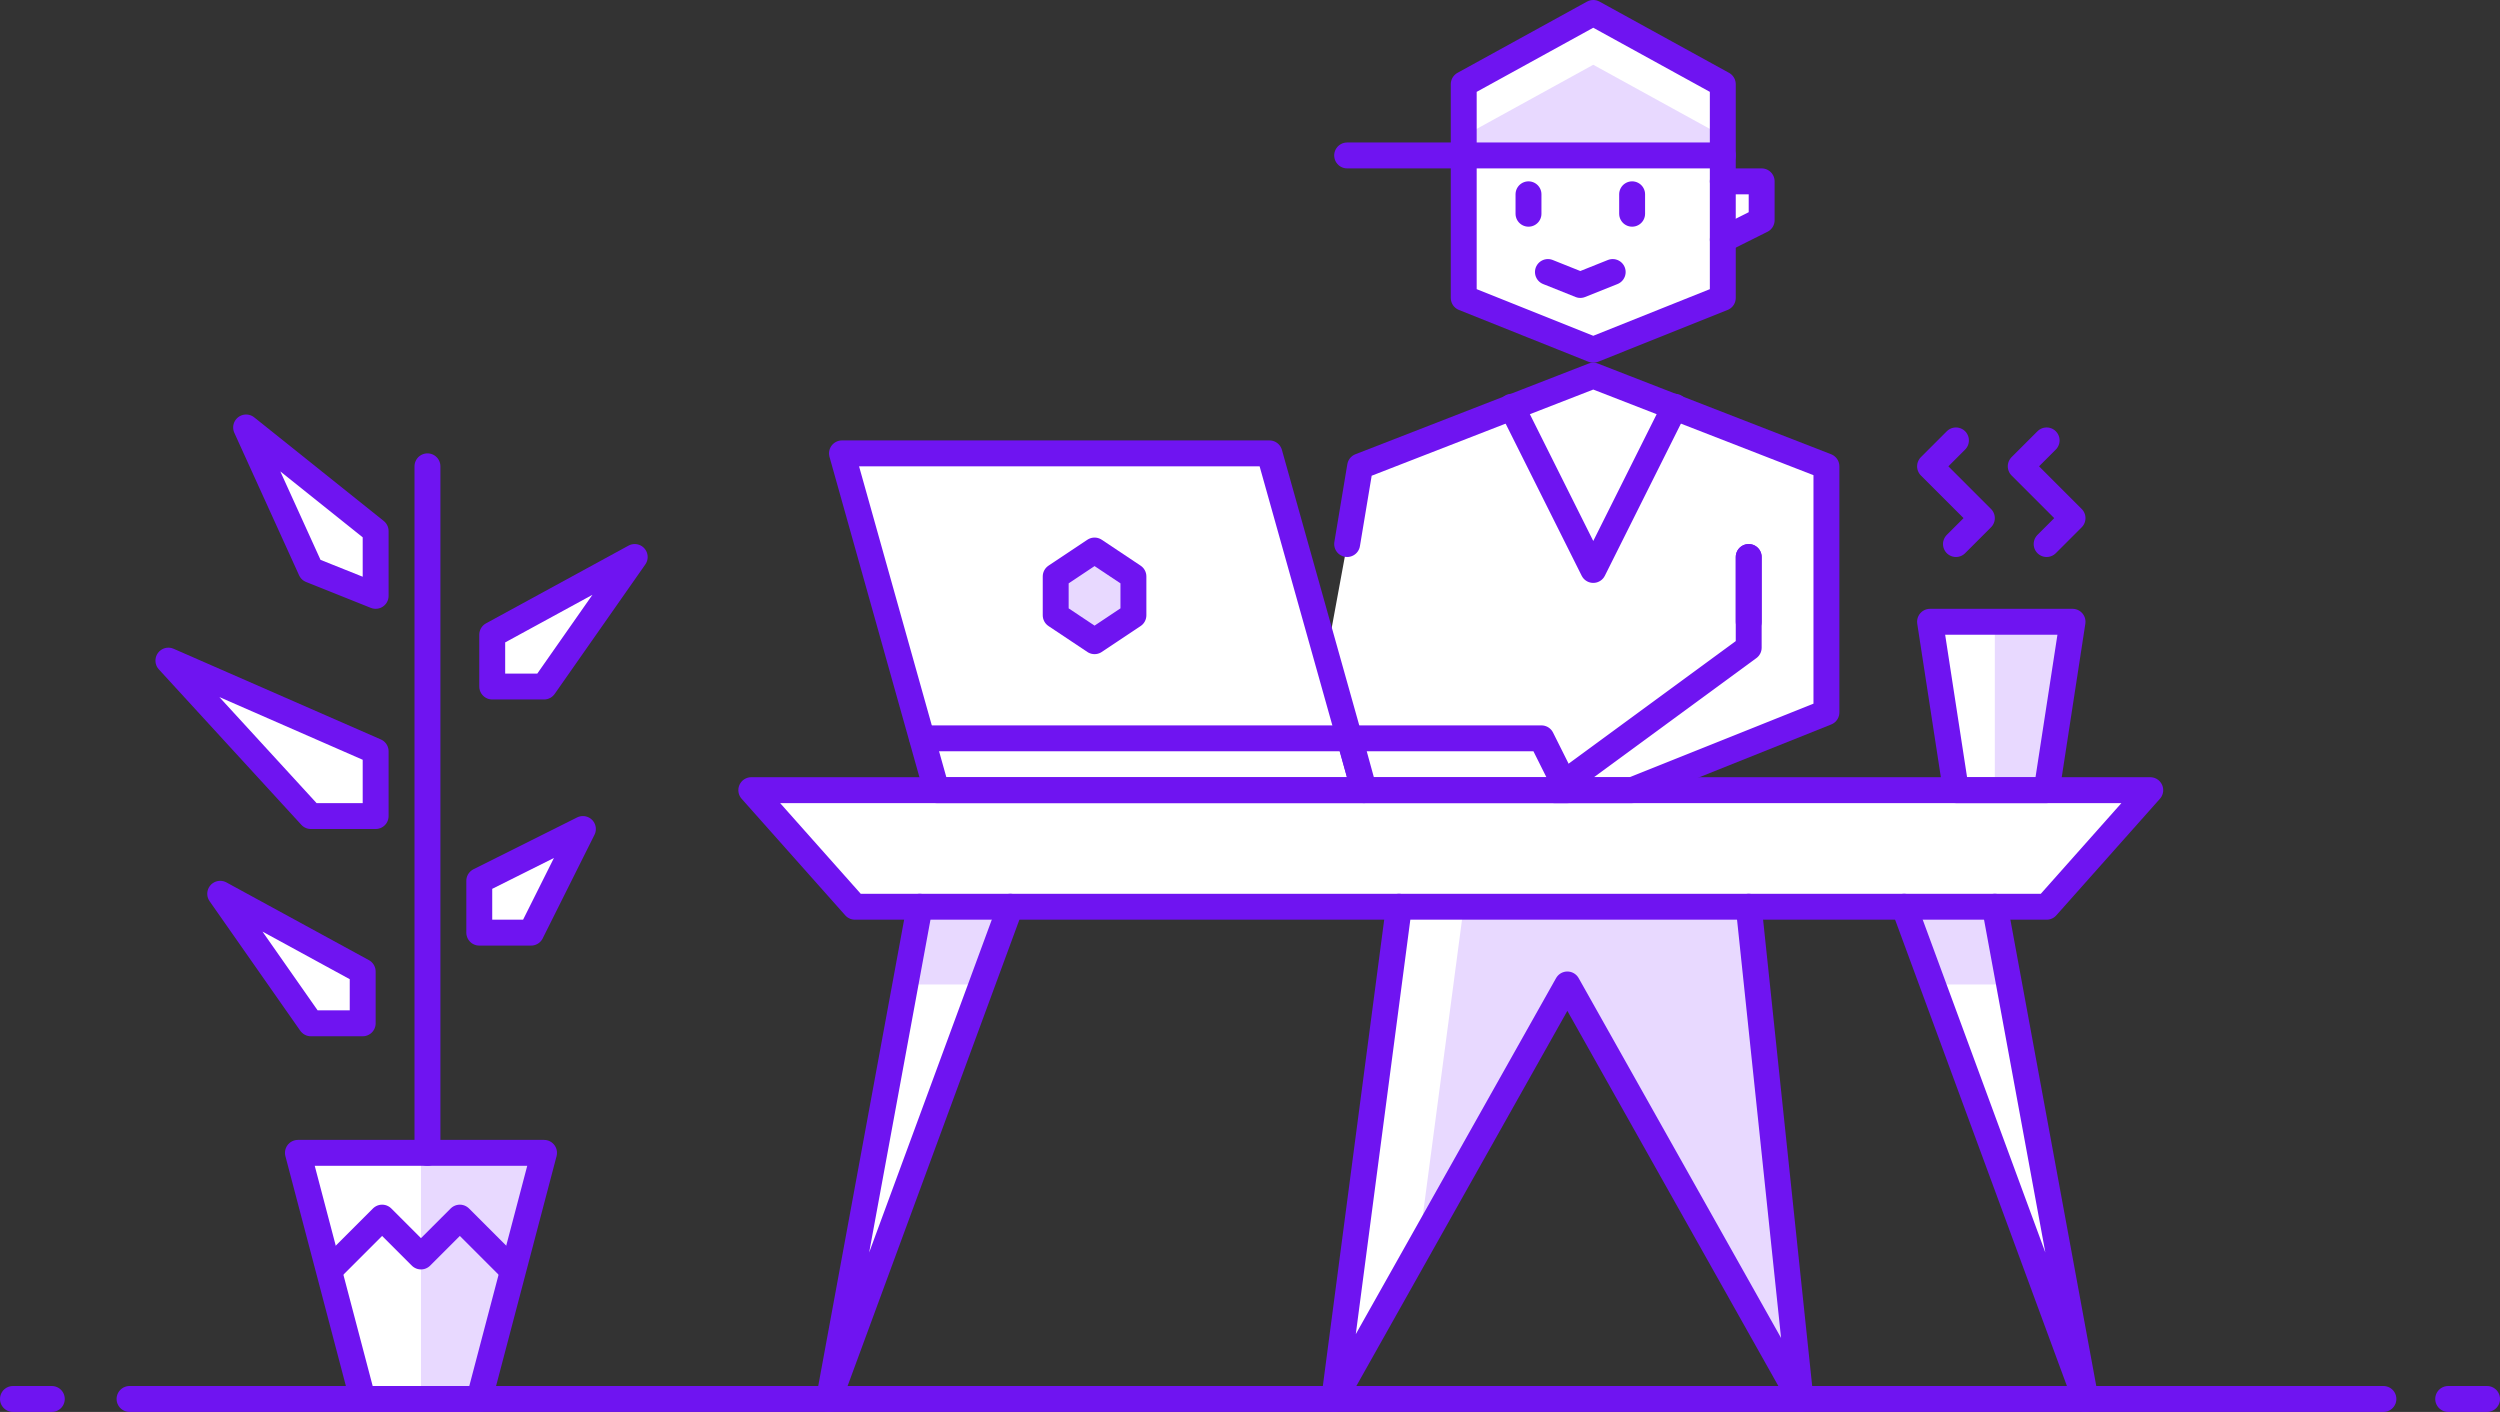 <?xml version="1.0" encoding="utf-8"?>
<!-- Generator: Adobe Illustrator 21.1.0, SVG Export Plug-In . SVG Version: 6.00 Build 0)  -->
<svg version="1.1" id="Illustrations" xmlns="http://www.w3.org/2000/svg" xmlns:xlink="http://www.w3.org/1999/xlink" x="0px"
	 y="0px" viewBox="0 0 193 109" style="enable-background:new 0 0 193 109;" xml:space="preserve">
<rect x="0" y="0" width="193" height="109" fill="#333333" stroke="none"/>
<style type="text/css">
	.st0{fill:#FFFFFF;}
	.st1{fill:#E8D9FF;}
	.st2{fill:none;stroke:#6f14f1;stroke-width:2;stroke-linejoin:round;stroke-miterlimit:10;}
	.st3{fill:none;stroke:#6f14f1;stroke-width:2;stroke-linecap:round;stroke-linejoin:round;stroke-miterlimit:10;}
	.st4{fill:#FFFFFF;stroke:#6f14f1;stroke-width:2;stroke-linecap:round;stroke-linejoin:round;stroke-miterlimit:10;}
	.st5{fill:#E8D9FF;stroke:#6f14f1;stroke-width:2;stroke-linejoin:round;stroke-miterlimit:10;}
	.st6{fill:#FFFFFF;stroke:#6f14f1;stroke-width:2;stroke-linejoin:round;stroke-miterlimit:10;}
	.st7{fill:#E8D9FF;stroke:#6f14f1;stroke-width:2;stroke-linecap:round;stroke-linejoin:round;stroke-miterlimit:10;}
	.st8{fill:none;stroke:#6f14f1;stroke-width:2;stroke-linecap:round;stroke-linejoin:round;}
	.st9{fill:#6f14f1;}
	.st10{fill:none;stroke:#6f14f1;stroke-width:2;stroke-linecap:round;stroke-miterlimit:10;}
	.st11{fill:#FFFFFF;stroke:#6f14f1;stroke-width:2;stroke-linecap:round;stroke-linejoin:round;}
</style>
<g id="New_Symbol_16_">
</g>
<g id="New_Symbol_17_">
	<g id="New_Symbol">
	</g>
</g>
<g id="New_Symbol_6_12_">
</g>
<g id="New_Symbol_6_14_">
</g>
<g id="New_Symbol_6_15_">
</g>
<g id="New_Symbol_6_17_">
</g>
<g id="New_Symbol_6_16_">
</g>
<g id="New_Symbol_18_">
</g>
<g id="New_Symbol_9">
</g>
<g id="New_Symbol_6_20_">
</g>
<g id="New_Symbol_6_19_">
</g>
<g id="New_Symbol_6_18_">
</g>
<g id="Layer_19">
</g>
<g>
	<polygon class="st0" points="100.5,61 120,61 126,61 141,55 141,36 123,29 105,36 104,42 	"/>
	<polyline class="st0" points="133,14 136,14 136,17 133,18.5 	"/>
	<polyline class="st0" points="71,70 64,108 78,70 	"/>
	<polyline class="st0" points="135,70 139,108 121,76 103,108 108,70 	"/>
	<polygon class="st0" points="158,70 66,70 58,61 166,61 	"/>
	<polyline class="st0" points="154,70 161,108 147,70 	"/>
	<polygon class="st0" points="158,61 151,61 149,48 160,48 	"/>
	<polygon class="st0" points="133,23 123,27 113,23 113,6.5 123,1 133,6.5 	"/>
	<polygon class="st0" points="37,108 28,108 23,89 42,89 	"/>
	<polygon class="st1" points="121,76 139,108 135,70 113,70 109.5,96.4 	"/>
	<polygon class="st1" points="155.1,76 154,70 147,70 149.2,76 	"/>
	<polygon class="st1" points="69.9,76 71,70 78,70 75.8,76 	"/>
	<polygon class="st1" points="32.5,89 42,89 37,108 32.5,108 	"/>
	<polygon class="st1" points="154,61 158,61 160,48 154,48 	"/>
	<polygon class="st1" points="113,12 113,10.5 123,5 133,10.5 133,12 	"/>
	<polygon class="st2" points="133,23 123,27 113,23 113,6.5 123,1 133,6.5 	"/>
	<line class="st3" x1="118" y1="16.5" x2="118" y2="15"/>
	<line class="st3" x1="126" y1="16.5" x2="126" y2="15"/>
	<polygon class="st4" points="72.3,61 65,35 98,35 105.3,61 	"/>
	<polygon class="st5" points="87.5,47.5 84.5,49.5 81.5,47.5 81.5,44.5 84.5,42.5 87.5,44.5 	"/>
	<g>
		<polyline class="st3" points="129.3,31.4 123,44 116.7,31.4 		"/>
	</g>
	<line class="st3" x1="133" y1="12" x2="104" y2="12"/>
	<polyline class="st3" points="124.5,21 122,22 119.5,21 	"/>
	<polyline class="st3" points="133,14 136,14 136,17 133,18.5 	"/>
	<line class="st3" x1="104.2" y1="57" x2="71.2" y2="57"/>
	<polygon class="st4" points="105.3,61 121,61 119,57 104.2,57 	"/>
	<polyline class="st3" points="135,43 135,50 120,61 126,61 141,55 141,36 123,29 105,36 104,42 	"/>
	<line class="st3" x1="135" y1="43" x2="135" y2="48"/>
	<polygon class="st3" points="158,70 66,70 58,61 166,61 	"/>
	<polyline class="st3" points="71,70 64,108 78,70 	"/>
	<polyline class="st3" points="154,70 161,108 147,70 	"/>
	<g>
		<line class="st3" x1="10" y1="108" x2="184" y2="108"/>
		<line class="st3" x1="189" y1="108" x2="192" y2="108"/>
		<line class="st3" x1="1" y1="108" x2="4" y2="108"/>
	</g>
	<polyline class="st3" points="135,70 139,108 121,76 103,108 108,70 	"/>
	<g>
		<polyline class="st3" points="151,42 153,40 149,36 151,34 		"/>
		<polyline class="st3" points="158,42 160,40 156,36 158,34 		"/>
	</g>
	<polygon class="st3" points="158,61 151,61 149,48 160,48 	"/>
	<polygon class="st3" points="37,108 28,108 23,89 42,89 	"/>
	<polygon class="st4" points="37,72 41,72 45,64 37,68 	"/>
	<polygon class="st4" points="28,79 24,79 17,69 28,75 	"/>
	<polygon class="st4" points="38,53 42,53 49,43 38,49 	"/>
	<polygon class="st4" points="24,63 13,51 29,58 29,63 	"/>
	<line class="st3" x1="33" y1="89" x2="33" y2="36"/>
	<polygon class="st4" points="29,41 19,33 24,44 29,46 	"/>
	<polyline class="st3" points="25.5,98 29.5,94 32.5,97 35.5,94 39.5,98 	"/>
</g>
</svg>
